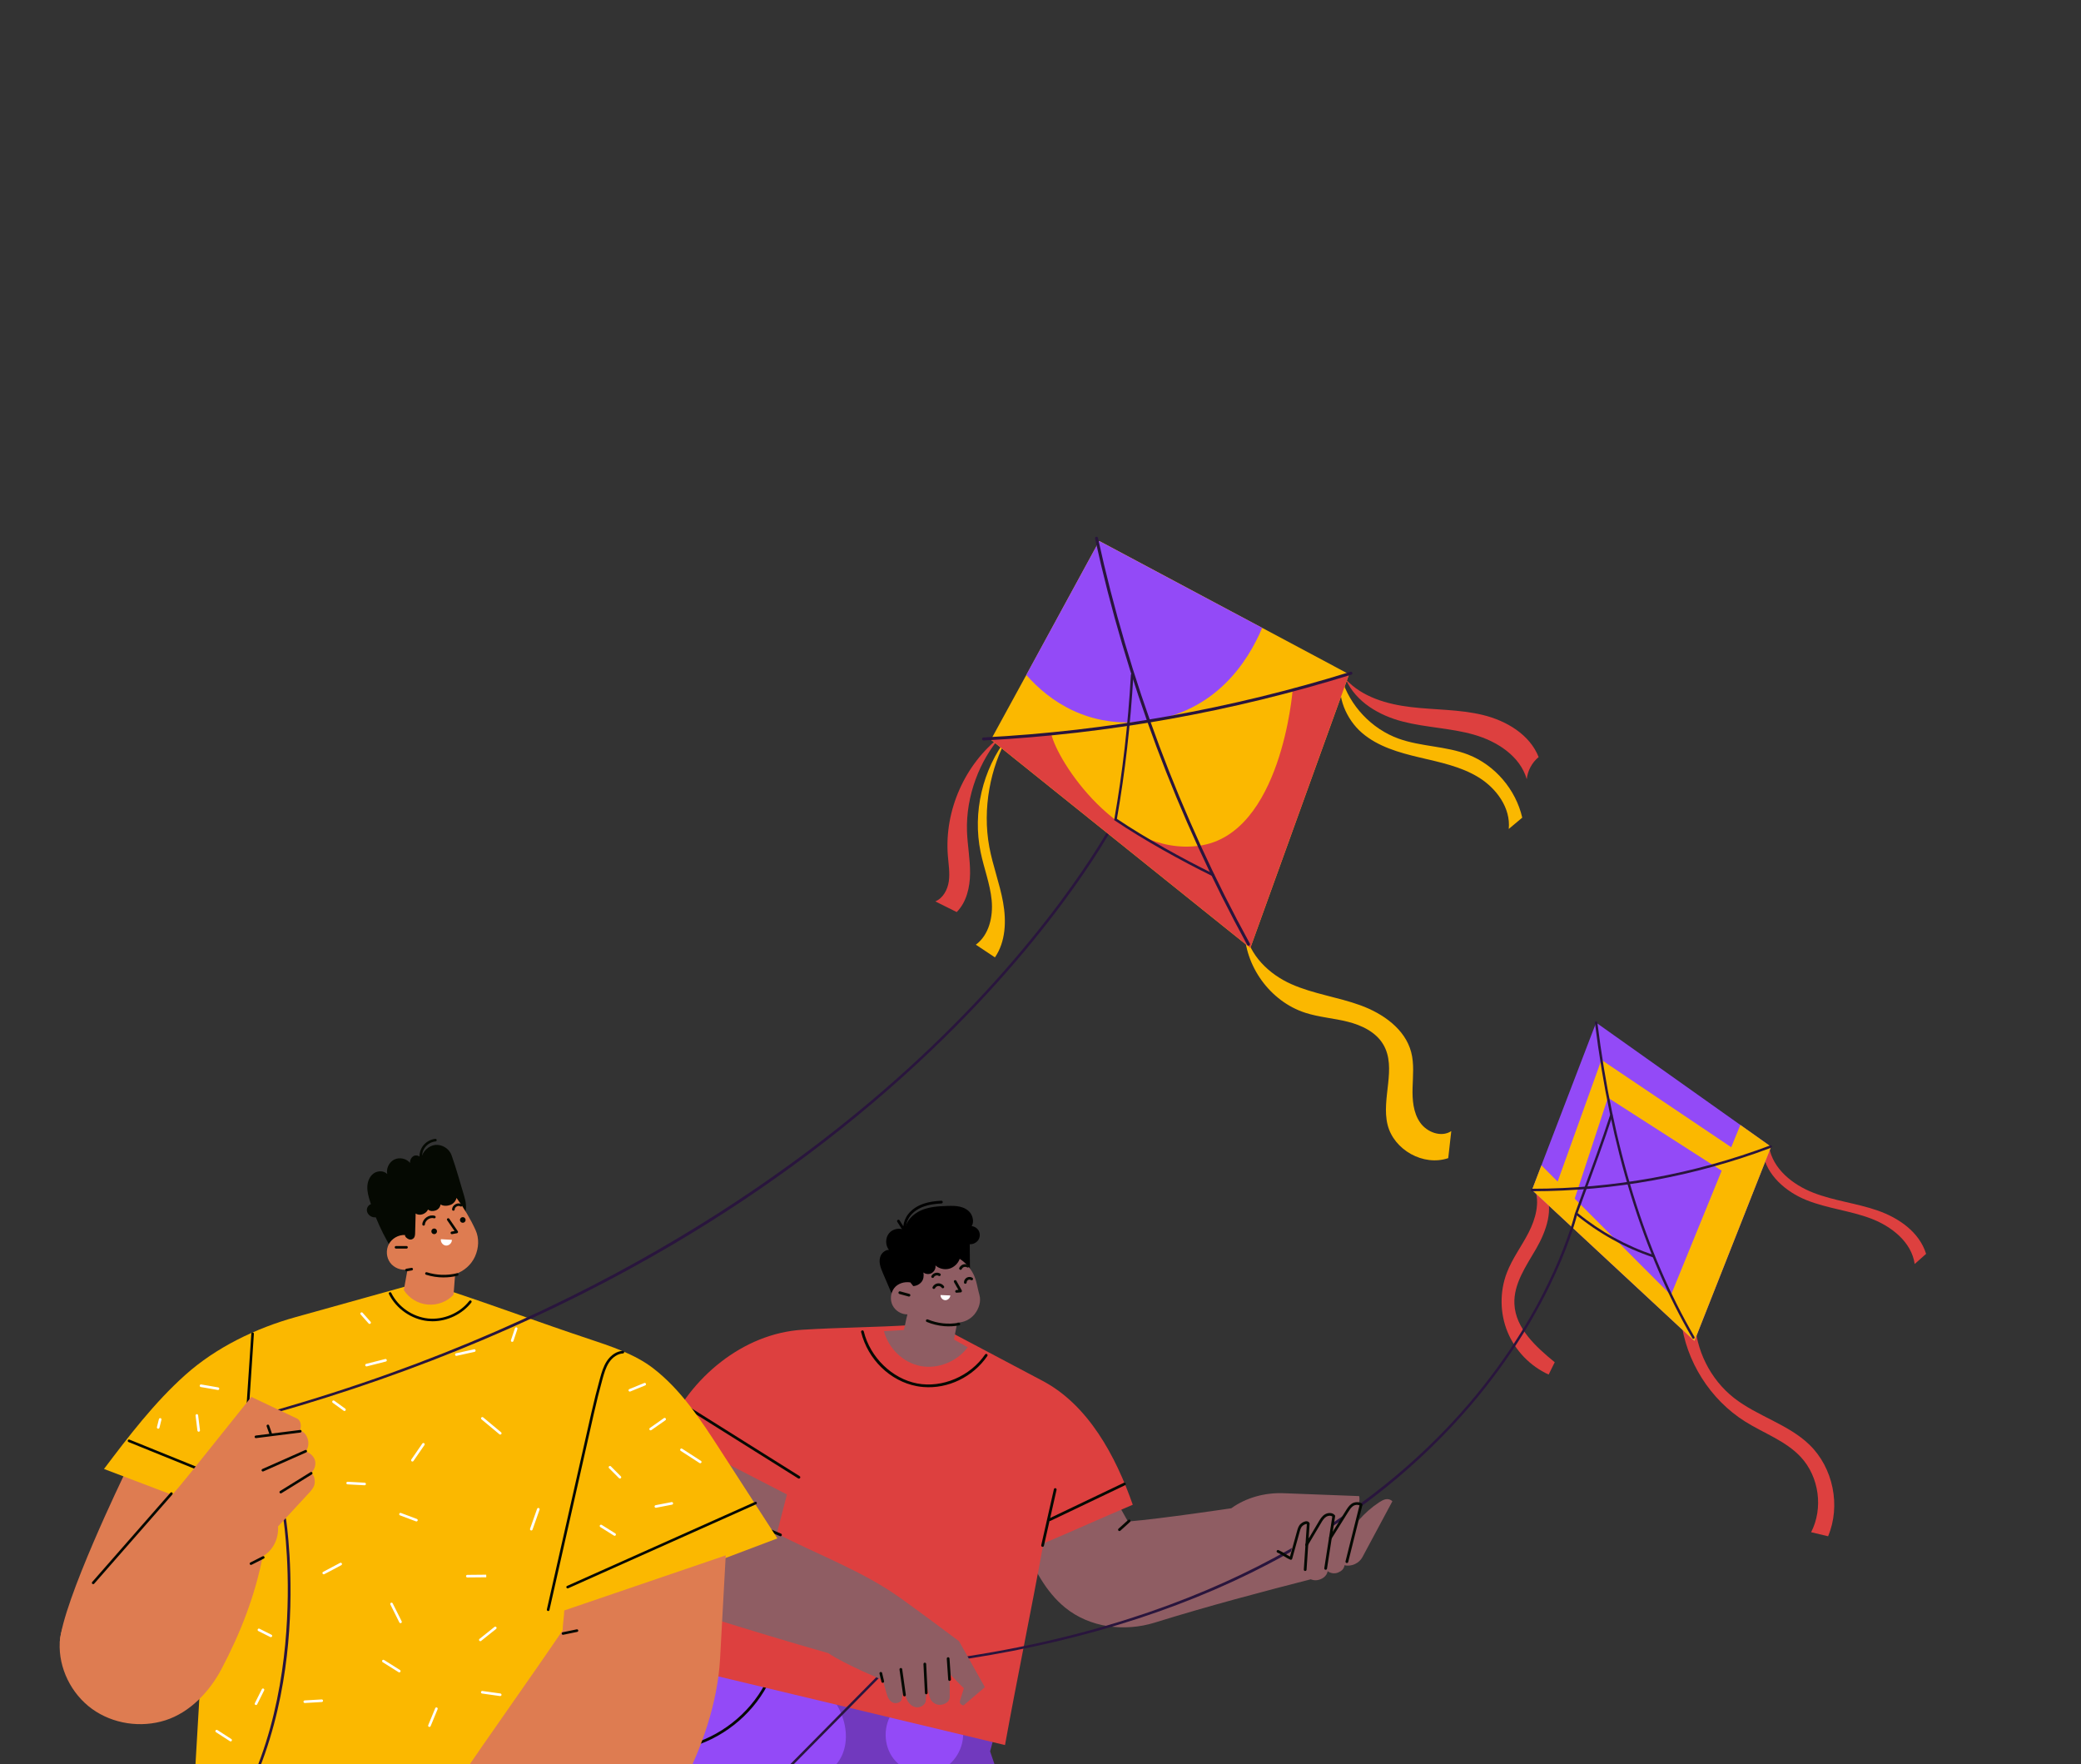 <svg width="893" height="757" viewBox="0 0 893 757" fill="none" xmlns="http://www.w3.org/2000/svg">
<rect x="0" y="0" width="893" height="757" fill="#333333" stroke="none"/>
<g clip-path="url(#clip0_941_44111)">
<g clip-path="url(#clip1_941_44111)">
<path d="M479.837 645.416C481.24 647.955 482.621 650.339 484.035 652.878C498.978 651.586 528.362 647.176 528.362 647.176C534.809 642.554 542.849 640.416 550.776 640.716C561.599 641.128 572.422 641.54 583.234 641.953C583.735 643.913 582.956 646.14 581.43 647.476C576.687 651.653 574.827 658.079 571.331 663.358C568.514 667.612 565.641 672.023 564.773 677.057C541.535 683.004 518.452 689.118 495.537 696.235C482.532 700.277 467.612 698.395 457.056 689.786C448.727 682.982 443.594 673.058 439.597 663.08L479.826 645.438L479.837 645.416Z" fill="#8F5D63"/>
<path d="M480.327 656.954C480.483 656.965 480.639 656.921 480.761 656.809L484.937 653.034C485.182 652.822 485.193 652.444 484.981 652.21C484.77 651.976 484.391 651.954 484.157 652.165L479.982 655.941C479.737 656.152 479.726 656.531 479.937 656.765C480.037 656.876 480.182 656.943 480.327 656.954Z" fill="#050902"/>
<path d="M262.132 824.211L451.689 829.011C451.466 828.365 451.255 827.73 451.032 827.073C444.284 806.982 437.058 786.968 430.132 766.899C428.351 761.776 426.603 756.631 424.877 751.486C425.489 749.158 426.113 746.853 426.736 744.525C402.028 736.607 377.61 729.601 352.913 723.376C334.43 718.72 315.779 714.499 296.75 710.646C287.352 734.791 279.079 759.382 272.109 784.329C268.401 797.538 265.072 810.824 262.132 824.2V824.211Z" fill="#7139BE"/>
<path d="M272.098 784.34C282.543 792.76 295.336 798.273 308.653 799.999C315.579 800.89 323.062 800.678 328.963 796.936C334.853 793.183 338.338 785.008 334.953 778.883C333.083 775.508 329.62 773.37 326.959 770.575C324.286 767.79 322.394 763.369 324.509 760.139C326.558 757.021 331.168 756.854 334.686 758.112C338.194 759.371 341.323 761.665 344.986 762.422C351.689 763.803 358.704 759.259 361.421 752.967C364.137 746.697 363.113 739.257 360.006 733.154C358.169 729.534 355.686 726.316 352.903 723.364C334.419 718.709 315.768 714.488 296.739 710.635C287.342 734.78 279.069 759.371 272.098 784.318V784.34Z" fill="#934AF7"/>
<path d="M383.266 734.379L413.196 742.42C414.054 749.615 409.644 757.11 402.941 759.85C396.238 762.59 387.843 760.329 383.411 754.604C378.991 748.869 378.924 740.171 383.266 734.379Z" fill="#934AF7"/>
<path d="M271.141 818.587C271.408 818.609 271.653 818.453 271.742 818.186L304.879 717.785C304.979 717.473 304.812 717.15 304.511 717.05C304.199 716.95 303.876 717.117 303.776 717.418L270.639 817.818C270.539 818.13 270.706 818.453 271.007 818.553C271.051 818.565 271.096 818.576 271.141 818.576V818.587Z" fill="#050902"/>
<path d="M294.635 750.082C294.701 750.082 294.757 750.082 294.824 750.071C309.388 746.452 322.282 736.373 329.319 723.108C329.475 722.819 329.364 722.474 329.074 722.318C328.785 722.162 328.439 722.273 328.284 722.563C321.402 735.537 308.787 745.394 294.534 748.935C294.223 749.013 294.033 749.325 294.111 749.648C294.178 749.893 294.39 750.071 294.635 750.094V750.082Z" fill="#050902"/>
<path d="M285.972 614.522C296.093 591.101 318.864 572.168 344.329 570.575C359.995 569.595 375.495 569.55 391.161 568.57C391.016 572.457 394.045 576.222 397.875 576.912C401.706 577.603 406.237 575.063 407.462 571.366C420.79 578.427 434.13 585.476 447.458 592.537C467.055 602.917 478.746 624.735 486.095 645.661C473.413 651.029 460.441 656.899 447.759 662.267C442.47 691.334 436.557 719.712 431.268 748.779L289.891 714.923C298.588 687.013 307.506 659.349 316.191 631.45C306.059 626.06 296.093 619.912 285.95 614.533L285.972 614.522Z" fill="#DD403F"/>
<path d="M396.261 595.154C406.761 596.012 417.495 590.889 423.686 581.846C423.864 581.578 423.797 581.211 423.53 581.033C423.263 580.854 422.906 580.921 422.717 581.189C416.315 590.555 404.323 595.667 393.566 593.617C382.799 591.568 373.379 582.391 370.662 571.288C370.585 570.976 370.273 570.775 369.95 570.853C369.638 570.931 369.449 571.243 369.516 571.566C372.388 583.282 381.953 592.604 393.333 594.765C394.301 594.954 395.27 595.076 396.25 595.154H396.261Z" fill="#050902"/>
<path d="M447.357 663.726C447.647 663.748 447.914 663.559 447.97 663.269L453.392 639.257C453.459 638.946 453.27 638.634 452.947 638.556C452.635 638.489 452.312 638.678 452.246 639.001L446.823 663.013C446.756 663.325 446.945 663.637 447.268 663.715C447.291 663.715 447.324 663.715 447.346 663.726H447.357Z" fill="#050902"/>
<path d="M450.453 652.644C450.553 652.644 450.653 652.644 450.754 652.588L482.766 637.297C483.055 637.163 483.178 636.807 483.044 636.517C482.911 636.228 482.554 636.105 482.265 636.239L450.253 651.53C449.963 651.664 449.841 652.02 449.974 652.31C450.063 652.51 450.253 652.622 450.453 652.644Z" fill="#050902"/>
<path d="M342.792 634.457C343.004 634.48 343.216 634.379 343.338 634.19C343.505 633.912 343.427 633.555 343.149 633.388L293.399 602.193C293.132 602.015 292.764 602.104 292.597 602.383C292.43 602.661 292.508 603.017 292.787 603.185L342.536 634.379C342.614 634.435 342.703 634.457 342.804 634.469L342.792 634.457Z" fill="#050902"/>
<path d="M759.151 492.103C760.732 501.525 769.261 508.341 778.157 511.794C787.054 515.257 796.73 516.282 805.738 519.423C814.757 522.563 823.642 528.644 826.526 538.01C824.89 539.458 823.253 540.917 821.627 542.365C820.302 532.921 811.628 526.138 802.709 522.797C793.779 519.456 784.081 518.509 775.229 514.968C766.377 511.426 757.959 504.165 756.512 494.754C757.135 493.596 758.148 492.638 759.162 492.081L759.151 492.103Z" fill="#DD403F"/>
<path d="M658.604 509.945C660.865 516.092 658.95 523.02 655.977 528.844C652.993 534.68 648.973 539.982 646.624 546.096C643.517 554.192 643.617 563.481 646.913 571.511C650.209 579.529 656.656 586.212 664.561 589.798C665.419 588.038 666.287 586.267 667.167 584.519C659.094 577.903 650.365 570.007 649.864 559.572C649.441 550.918 654.874 543.267 659.217 535.772C663.537 528.265 666.922 518.721 663.025 511.025C661.9 511.315 660.776 511.582 658.604 509.945Z" fill="#DD403F"/>
<path d="M721.371 566.444C723.442 584.085 733.875 600.568 748.929 610.001C756.968 615.035 766.344 618.276 772.791 625.225C780.629 633.689 782.478 647.187 777.189 657.445C779.605 658.024 782.044 658.603 784.471 659.193C789.994 646.107 786.664 629.802 776.476 619.924C767.324 611.059 754.107 607.695 744.086 599.832C733.908 591.847 727.584 579.162 727.317 566.232C725.769 566.31 724.221 566.399 721.36 566.455L721.371 566.444Z" fill="#DD403F"/>
<path d="M760.019 492.059L727.116 575.386L657.413 510.613L661.455 500.033L684.927 438.79L746.813 482.692L760.019 492.059Z" fill="#934AF7"/>
<path d="M760.019 492.059L727.116 575.386L657.413 510.613L661.455 500.033L717.028 555.696L746.813 482.692L760.019 492.059Z" fill="#FBB800"/>
<path d="M752.091 504.733C752.314 504.41 752.548 504.132 752.793 503.875C753.483 502.684 754.207 501.514 754.953 500.367L687.198 454.783L666.532 512.239C666.655 512.329 666.788 512.406 666.889 512.507C669.539 514.678 671.732 517.129 673.992 519.646L689.982 470.999L749.452 509.166C750.265 507.651 751.122 506.147 752.08 504.733H752.091Z" fill="#FBB800"/>
<path d="M657.402 511.137C657.402 511.137 657.402 511.137 657.413 511.137C692.576 511.125 727.105 504.844 760.03 492.471C760.297 492.371 760.442 492.07 760.342 491.791C760.241 491.524 759.93 491.379 759.662 491.48C726.849 503.808 692.454 510.056 657.413 510.079C657.123 510.079 656.889 510.312 656.889 510.602C656.889 510.892 657.123 511.125 657.402 511.125V511.137Z" fill="#29153D"/>
<path d="M726.66 574.451C726.749 574.451 726.849 574.429 726.938 574.384C727.194 574.239 727.272 573.916 727.128 573.66C706.083 537.554 692.064 492.148 685.462 438.712C685.428 438.423 685.172 438.222 684.871 438.256C684.582 438.289 684.382 438.556 684.415 438.846C691.04 492.426 705.103 537.966 726.226 574.195C726.326 574.362 726.493 574.451 726.671 574.451H726.66Z" fill="#29153D"/>
<path d="M709.601 539.592C709.824 539.592 710.036 539.458 710.113 539.235C710.203 538.957 710.058 538.667 709.779 538.567C697.832 534.569 686.809 528.488 677.01 520.503C678.012 517.774 679.003 515.068 679.994 512.395C684.359 500.556 688.245 490.088 691.953 478.683C692.042 478.405 691.897 478.115 691.619 478.015C691.34 477.926 691.051 478.082 690.962 478.349C687.265 489.731 683.379 500.189 679.014 512.016C677.99 514.801 676.954 517.618 675.908 520.469L675.785 520.815L676.075 521.049C686.04 529.234 697.275 535.449 709.468 539.536C709.523 539.558 709.568 539.558 709.624 539.558L709.601 539.592Z" fill="#29153D"/>
<path d="M299.601 798.496L378.868 718.287C379.369 718.064 384.224 716.215 415.535 711.694C467.077 703.697 512.874 688.695 551.667 667.123C582.722 649.86 609.378 628.366 630.901 603.241C667.568 560.441 676.732 521.394 676.821 521.004L675.796 520.771C675.707 521.16 666.588 559.995 630.066 602.595C596.362 641.92 531.758 692.582 415.379 710.647C381.763 715.502 378.412 717.329 378.289 717.396L378.189 717.474L298.855 797.739L299.601 798.474V798.496Z" fill="#29153D"/>
<path d="M284.758 652.333C288.288 641.352 291.817 630.37 295.347 619.4L337.692 641.251C336.167 646.876 334.886 652.388 333.361 658.024C351.098 667.19 370.038 674.039 386.295 685.621C394.913 691.758 411.537 704.22 411.537 704.22C411.537 704.22 418.931 717.373 422.627 723.944C419.643 726.461 416.47 729.234 413.486 731.751C412.985 731.829 412.05 731.128 411.938 730.638C411.838 730.136 411.983 729.624 412.139 729.145C412.629 727.564 413.118 725.971 413.608 724.39C411.515 722.485 409.622 720.224 407.529 718.309C407.529 721.594 407.529 725.002 407.54 728.288C407.54 730.159 405.38 731.417 403.509 731.529C401.639 731.64 399.768 730.415 399.122 728.655C398.565 727.118 398.265 725.481 397.764 723.933C397.608 725.86 397.452 727.786 397.296 729.713C397.151 731.451 394.991 732.809 393.254 732.598C391.517 732.386 390.092 731.061 389.279 729.513C388.466 727.965 388.177 726.205 387.898 724.49C387.576 726.06 387.253 727.631 386.93 729.201C386.674 730.437 384.747 731.061 383.545 730.704C382.331 730.348 381.44 729.279 380.95 728.121C380.449 726.962 378.835 720.904 378.835 720.904C378.835 720.904 362.645 714.199 355.43 709.343C338.394 704.499 320.79 699.142 303.42 693.74C297.418 691.869 292.296 687.96 288.265 683.127C284.235 678.293 281.752 672.09 281.852 665.797C281.93 661.198 283.355 656.732 284.758 652.344V652.333Z" fill="#8F5D63"/>
<path d="M334.875 659.182C335.12 659.204 335.365 659.071 335.465 658.826C335.588 658.525 335.454 658.18 335.153 658.057L322.927 652.867C322.627 652.734 322.282 652.878 322.159 653.179C322.037 653.48 322.17 653.825 322.471 653.948L334.697 659.138C334.752 659.16 334.819 659.182 334.875 659.182Z" fill="#050902"/>
<path d="M407.428 721.249C407.428 721.249 407.484 721.249 407.517 721.249C407.84 721.226 408.085 720.948 408.063 720.625L407.451 711.637C407.428 711.315 407.15 711.069 406.827 711.092C406.504 711.114 406.259 711.392 406.281 711.715L406.894 720.703C406.916 720.993 407.15 721.226 407.428 721.249Z" fill="#050902"/>
<path d="M397.429 726.995C397.429 726.995 397.485 726.995 397.507 726.995C397.83 726.984 398.075 726.706 398.064 726.383L397.441 713.976C397.429 713.653 397.151 713.408 396.828 713.419C396.505 713.43 396.26 713.709 396.271 714.032L396.895 726.439C396.906 726.739 397.14 726.973 397.429 726.995Z" fill="#050902"/>
<path d="M388.077 727.887C388.077 727.887 388.166 727.887 388.211 727.887C388.533 727.842 388.756 727.541 388.712 727.229L387.153 716.215C387.108 715.892 386.808 715.669 386.496 715.714C386.173 715.758 385.95 716.059 385.995 716.371L387.554 727.385C387.587 727.664 387.821 727.864 388.088 727.887H388.077Z" fill="#050902"/>
<path d="M378.757 722.062C378.813 722.062 378.879 722.062 378.935 722.051C379.247 721.973 379.447 721.661 379.369 721.349L378.545 717.863C378.467 717.551 378.156 717.351 377.844 717.429C377.532 717.507 377.332 717.819 377.41 718.131L378.234 721.628C378.289 721.884 378.512 722.051 378.757 722.073V722.062Z" fill="#050902"/>
<path d="M551.923 672.658C552.446 674.094 553.693 675.253 555.163 675.665C556.633 676.077 558.626 676.032 559.817 675.074C560.708 677.057 562.969 678.326 565.129 678.037C567.278 677.747 569.382 676.322 569.727 674.172C570.986 675.13 572.767 675.353 574.226 674.74C575.684 674.128 576.753 673.192 576.954 671.622C579.849 672.346 583.211 670.809 584.626 668.181C588.923 660.173 593.21 652.165 597.508 644.158C596.773 643.412 595.638 643.1 594.602 643.311C593.578 643.523 592.654 644.08 591.785 644.648C588.5 646.82 585.527 649.448 582.966 652.433C583.423 650.172 583.779 648.178 584.236 645.918C583.089 644.882 581.14 645.283 579.871 646.163C578.602 647.042 577.789 648.423 577.009 649.771C574.894 653.446 572.778 657.121 570.663 660.808C571.264 657.389 571.865 653.97 572.455 650.539C571.253 649.359 569.293 649.793 567.946 650.807C566.598 651.82 565.808 653.402 565.073 654.916C563.67 657.801 562.256 660.696 560.853 663.581C561.042 660.273 561.22 656.954 561.41 653.647C560.285 653.001 558.659 653.647 557.802 654.604C556.945 655.562 556.566 656.854 556.21 658.102C554.896 662.746 553.237 668.036 551.923 672.68V672.658Z" fill="#8F5D63"/>
<path d="M577.933 670.676C578.212 670.698 578.479 670.52 578.546 670.23L584.648 645.784C584.703 645.55 584.614 645.316 584.425 645.172C583.289 644.325 581.318 644.347 580.027 645.227C578.891 646.007 578.156 647.176 577.51 648.223L570.44 659.561C570.273 659.839 570.351 660.196 570.629 660.363C570.907 660.53 571.264 660.452 571.431 660.173L578.501 648.836C579.091 647.9 579.748 646.831 580.684 646.185C581.441 645.662 582.61 645.573 583.389 645.918L577.388 669.94C577.31 670.252 577.499 670.575 577.811 670.653C577.844 670.653 577.878 670.664 577.911 670.664L577.933 670.676Z" fill="#050902"/>
<path d="M568.826 673.571C569.126 673.593 569.405 673.382 569.449 673.081L572.934 650.617C572.957 650.45 572.912 650.283 572.801 650.15C571.765 648.902 569.794 649.003 568.492 649.816C567.267 650.584 566.532 651.82 565.886 652.912L560.163 662.579C559.996 662.857 560.085 663.214 560.363 663.381C560.642 663.548 560.998 663.459 561.165 663.18L566.888 653.524C567.467 652.544 568.124 651.43 569.104 650.818C569.895 650.328 571.064 650.205 571.721 650.729L568.28 672.903C568.236 673.226 568.447 673.515 568.77 673.571C568.781 673.571 568.803 673.571 568.815 673.571H568.826Z" fill="#050902"/>
<path d="M560.051 674.083C560.374 674.106 560.653 673.861 560.675 673.538L561.989 653.792C561.989 653.68 561.967 653.558 561.911 653.458C561.688 653.079 561.343 652.845 560.909 652.767C559.996 652.6 558.86 653.246 558.181 653.836C557.223 654.66 556.867 655.963 556.611 656.91L553.571 667.88C552.847 667.524 552.179 667.112 551.489 666.688C550.609 666.143 549.696 665.575 548.638 665.129C548.338 665.007 547.993 665.151 547.87 665.441C547.748 665.742 547.881 666.087 548.182 666.209C549.162 666.61 549.986 667.134 550.865 667.68C551.745 668.225 552.658 668.793 553.716 669.239C553.872 669.306 554.05 669.294 554.195 669.228C554.339 669.15 554.462 669.016 554.506 668.86L557.724 657.233C558.014 656.197 558.303 655.295 558.938 654.738C559.517 654.237 560.307 653.881 560.708 653.936C560.742 653.936 560.775 653.948 560.797 653.959L559.495 673.471C559.472 673.794 559.717 674.072 560.029 674.095L560.051 674.083Z" fill="#050902"/>
<path d="M388.288 528.945C388.377 528.945 388.466 528.945 388.544 528.911C388.811 528.811 388.956 528.533 388.9 528.254C388.466 526.06 389.145 523.577 390.704 521.605C392.096 519.857 394.156 518.476 396.672 517.618C398.688 516.928 400.937 516.549 403.999 516.382C404.322 516.36 404.567 516.093 404.556 515.77C404.534 515.447 404.255 515.202 403.943 515.213C400.781 515.38 398.421 515.781 396.305 516.505C393.577 517.44 391.328 518.944 389.802 520.87C388.555 522.441 387.809 524.323 387.642 526.172C387.564 526.06 387.497 525.949 387.42 525.838C386.952 525.125 386.495 524.401 386.028 523.644C385.861 523.365 385.504 523.287 385.226 523.454C384.948 523.621 384.87 523.989 385.037 524.256C385.504 525.025 385.972 525.748 386.44 526.472C386.907 527.185 387.364 527.909 387.832 528.666C387.932 528.833 388.099 528.923 388.277 528.945H388.288Z" fill="black"/>
<path d="M378.055 538.534C378.701 537.342 380.104 536.239 381.462 536.317C379.881 534.324 379.881 531.228 381.462 529.234C383.043 527.241 385.961 526.706 388.266 527.798C388.678 524 391.728 520.893 395.225 519.356C398.721 517.819 402.64 517.574 406.46 517.451C408.297 517.396 410.145 517.362 411.938 517.774C413.719 518.186 415.456 519.111 416.503 520.614C417.55 522.118 417.984 524.612 416.948 526.116C418.285 526.227 419.532 527.096 420.1 528.321C420.667 529.535 420.523 531.05 419.754 532.152C418.975 533.244 417.472 533.99 416.136 533.856C416.169 538.077 416.202 542.309 416.236 546.53L384.057 558.38C382.342 554.371 380.616 550.361 378.901 546.341C378.367 545.093 377.821 543.824 377.587 542.487C377.342 541.151 377.42 539.714 378.077 538.511L378.055 538.534Z" fill="black"/>
<path d="M379.314 571.177C382.119 570.999 385.014 570.876 387.832 570.698C388.466 568.493 388.767 566.187 389.402 563.982C386.796 564.027 384.235 562.479 383.055 560.162C381.863 557.846 382.119 554.861 383.667 552.778C385.215 550.685 388.143 549.816 390.704 550.284C390.983 550.796 391.584 551.331 391.873 551.843C393.265 551.776 394.613 551.097 395.481 550.005C396.35 548.925 396.494 547.366 396.26 545.996C397.263 546.798 398.766 546.898 399.857 546.23C400.948 545.562 401.661 544.214 401.405 542.967C402.975 544.37 405.257 544.927 407.295 544.392C409.333 543.858 411.159 542.142 411.827 540.149C414.243 541.708 416.247 543.902 417.583 546.453C419.098 549.337 419.398 552.578 420.3 555.707C421.091 558.458 420.033 561.61 418.24 563.86C416.459 566.098 413.642 567.479 410.78 567.524C410.246 570.007 409.9 572.257 409.366 574.752C411.203 575.832 413.43 577.024 415.267 578.104C410.724 584.229 402.507 587.571 395.013 586.134C387.52 584.708 381.295 578.583 379.325 571.21L379.314 571.177Z" fill="#8F5D63"/>
<path d="M407.796 555.863C407.751 556.966 406.705 557.935 405.602 557.89C404.5 557.846 403.542 556.788 403.598 555.685L407.796 555.863Z" fill="white"/>
<path d="M405.179 569.039C407.328 569.217 409.488 569.105 411.582 568.716C411.905 568.66 412.105 568.348 412.049 568.036C411.994 567.724 411.682 567.513 411.37 567.568C406.972 568.393 402.273 567.88 398.142 566.143C397.853 566.02 397.496 566.154 397.374 566.455C397.251 566.755 397.385 567.101 397.686 567.223C400.057 568.214 402.596 568.827 405.179 569.039Z" fill="#050902"/>
<path d="M390.025 556.331C390.304 556.353 390.56 556.175 390.638 555.908C390.727 555.596 390.537 555.273 390.226 555.184L386.284 554.104C385.983 554.015 385.649 554.204 385.56 554.516C385.471 554.828 385.66 555.15 385.972 555.24L389.914 556.32C389.914 556.32 389.981 556.331 390.025 556.342V556.331Z" fill="#050902"/>
<path d="M410.424 554.683C410.424 554.683 410.49 554.683 410.524 554.683L412.25 554.549C412.45 554.538 412.628 554.415 412.717 554.237C412.806 554.059 412.806 553.847 412.717 553.68L410.401 549.571C410.245 549.292 409.878 549.192 409.611 549.348C409.332 549.504 409.232 549.86 409.388 550.139L411.259 553.458L410.446 553.524C410.123 553.547 409.878 553.836 409.911 554.159C409.934 554.449 410.168 554.671 410.446 554.694L410.424 554.683Z" fill="#050902"/>
<path d="M400.681 553.068C400.915 553.09 401.149 552.968 401.26 552.745C401.505 552.233 402.051 551.854 402.618 551.821C403.186 551.776 403.788 552.066 404.099 552.533C404.277 552.801 404.645 552.868 404.912 552.689C405.179 552.511 405.246 552.144 405.068 551.876C404.511 551.063 403.52 550.584 402.529 550.651C401.538 550.729 400.625 551.353 400.202 552.233C400.057 552.522 400.18 552.879 400.469 553.012C400.536 553.046 400.603 553.057 400.681 553.068Z" fill="#050902"/>
<path d="M414.187 550.84C414.187 550.84 414.221 550.84 414.232 550.84C414.555 550.84 414.822 550.584 414.822 550.261C414.822 549.838 415.078 549.426 415.446 549.225C415.813 549.025 416.303 549.036 416.659 549.259C416.938 549.426 417.294 549.348 417.461 549.081C417.628 548.802 417.55 548.446 417.283 548.279C416.57 547.822 415.624 547.8 414.889 548.201C414.143 548.602 413.664 549.415 413.653 550.261C413.653 550.573 413.887 550.829 414.187 550.851V550.84Z" fill="#050902"/>
<path d="M412.138 544.871C412.372 544.893 412.606 544.76 412.717 544.537C412.907 544.125 413.274 543.802 413.697 543.668C414.131 543.534 414.61 543.59 415 543.813C415.278 543.98 415.635 543.88 415.802 543.601C415.969 543.323 415.868 542.966 415.59 542.799C414.922 542.41 414.076 542.309 413.341 542.543C412.606 542.777 411.971 543.334 411.648 544.036C411.515 544.325 411.648 544.67 411.938 544.815C412.005 544.849 412.071 544.86 412.138 544.871Z" fill="#050902"/>
<path d="M400.179 548.346C400.413 548.368 400.647 548.246 400.747 548.023C400.903 547.689 401.237 547.433 401.649 547.321C402.061 547.199 402.473 547.254 402.785 547.455C403.052 547.622 403.42 547.544 403.598 547.277C403.776 547.009 403.687 546.642 403.42 546.464C402.829 546.085 402.061 545.996 401.337 546.196C400.603 546.408 400.012 546.887 399.701 547.522C399.556 547.811 399.678 548.157 399.968 548.301C400.035 548.335 400.101 548.357 400.179 548.357V548.346Z" fill="#050902"/>
<path d="M25.654 704.665C26.801 687.369 53.491 632.363 53.491 632.363L83.555 645.171L25.654 704.654V704.665Z" fill="#DE7C51"/>
<path d="M309.11 622.229C300.848 609.443 292.352 596.402 280.293 587.102C272.343 580.977 261.843 577.558 252.312 574.384C232.604 567.835 212.873 560.507 193.154 553.958C190.426 556.163 186.807 557.233 183.322 556.887C179.837 556.542 176.218 554.727 173.98 552.021C158.28 556.397 142.569 560.774 126.869 565.151C109.733 569.929 92.73 578.126 79.469 589.998C66.218 601.859 55.351 616.114 44.628 630.314C59.772 636.016 75.026 641.908 90.169 647.61C87.931 684.34 86.083 721.003 83.845 757.734L282.643 763.603C286.161 734.201 289.925 704.676 293.444 675.275C306.683 670.285 320.345 665.095 333.584 660.106C325.422 647.476 317.261 634.847 309.099 622.218L309.11 622.229Z" fill="#FBB800"/>
<path d="M185.593 566.944C184.925 566.944 184.246 566.911 183.578 566.844C176.563 566.12 170.016 561.576 166.898 555.25C166.764 554.972 166.876 554.638 167.154 554.504C167.432 554.37 167.767 554.482 167.9 554.76C170.851 560.752 177.053 565.051 183.7 565.741C190.337 566.421 197.285 563.469 201.393 558.202C201.583 557.957 201.928 557.912 202.173 558.101C202.418 558.291 202.462 558.636 202.273 558.881C198.342 563.904 191.973 566.944 185.593 566.944Z" fill="#050902"/>
<path d="M243.583 681.567C243.371 681.567 243.171 681.445 243.07 681.233C242.948 680.955 243.07 680.62 243.349 680.498L324.008 644.436C324.298 644.314 324.621 644.436 324.743 644.715C324.866 644.993 324.743 645.327 324.465 645.45L243.805 681.511C243.727 681.545 243.649 681.556 243.583 681.556V681.567Z" fill="#050902"/>
<path d="M84.523 630.615C84.457 630.615 84.379 630.604 84.312 630.57L55.15 618.754C54.861 618.643 54.727 618.309 54.838 618.03C54.95 617.741 55.273 617.607 55.562 617.718L84.724 629.535C85.013 629.646 85.147 629.98 85.036 630.259C84.947 630.47 84.735 630.604 84.523 630.604V630.615Z" fill="#050902"/>
<path d="M235.22 691.256C235.22 691.256 235.142 691.256 235.098 691.245C234.797 691.178 234.608 690.878 234.675 690.577L253.737 606.314C254.895 601.224 256.176 596.112 257.445 591.535C258.158 588.973 258.893 586.334 260.407 584.029C262.133 581.411 264.683 579.763 267.255 579.629C267.555 579.596 267.823 579.852 267.845 580.153C267.867 580.465 267.622 580.721 267.321 580.743C265.106 580.866 262.868 582.325 261.342 584.641C259.928 586.802 259.215 589.352 258.525 591.836C257.256 596.391 255.986 601.492 254.84 606.57L235.777 690.844C235.721 691.1 235.487 691.279 235.231 691.279L235.22 691.256Z" fill="#050902"/>
<path d="M105.724 613.041C105.724 613.041 105.702 613.041 105.691 613.041C105.379 613.018 105.156 612.751 105.167 612.45L107.84 572.246C107.862 571.934 108.129 571.711 108.43 571.722C108.742 571.744 108.964 572.012 108.953 572.312L106.281 612.517C106.259 612.807 106.014 613.041 105.724 613.041Z" fill="#050902"/>
<path d="M117.282 606.492C179.235 588.907 236.812 564.572 288.421 534.179C329.709 509.856 367.288 481.623 400.113 450.25C456.02 396.826 479.036 352.222 479.27 351.776L478.279 351.275C478.056 351.72 455.096 396.191 399.312 449.493C347.825 498.685 257.055 565.675 116.981 605.434L117.282 606.503V606.492Z" fill="#29153D"/>
<path d="M85.08 800.701C84.946 800.701 84.801 800.656 84.701 800.556C84.478 800.344 84.467 799.988 84.679 799.765C135.776 745.193 121.791 652.889 121.646 651.965C121.601 651.664 121.802 651.374 122.102 651.33C122.414 651.285 122.693 651.486 122.737 651.798C122.771 652.032 126.412 675.431 123.639 705.289C121.078 732.876 112.393 771.789 85.481 800.522C85.369 800.645 85.224 800.701 85.08 800.701Z" fill="#29153D"/>
<path d="M534.041 398.629C533.996 414.455 545.064 429.713 560.129 434.569C566.031 436.484 572.311 436.885 578.335 438.411C584.358 439.915 590.438 442.844 593.589 448.178C599.524 458.224 592.631 471.288 595.437 482.614C598.121 493.439 610.87 500.556 621.47 496.936C621.893 493.072 622.35 489.207 622.773 485.343C618.486 488.172 612.295 485.855 609.378 481.623C606.45 477.413 606.026 471.967 606.16 466.811C606.305 461.665 606.873 456.442 605.57 451.475C602.964 441.507 593.411 434.858 583.735 431.339C574.059 427.82 563.626 426.483 554.206 422.307C544.775 418.142 535.989 410.045 534.052 398.629H534.041Z" fill="#FBB800"/>
<path d="M577.521 291.491C584.536 299.12 595.237 302.193 605.525 303.407C615.814 304.632 626.325 304.343 636.39 306.804C646.456 309.266 656.466 315.202 660.263 324.846C657.413 327.185 655.542 330.682 655.164 334.346C652.302 324.401 642.392 318.053 632.449 315.224C622.506 312.395 611.972 312.195 601.951 309.611C591.93 307.027 581.819 301.269 577.533 291.491H577.521Z" fill="#DD403F"/>
<path d="M575.651 290.957C579.192 302.818 588.578 312.763 600.192 316.95C609.79 320.403 620.49 320.102 629.999 323.789C641.512 328.266 650.476 338.801 653.226 350.841C651.289 352.467 649.362 354.07 647.436 355.696C648.327 346.731 642.192 338.289 634.52 333.567C626.859 328.845 617.807 327.063 609.044 324.98C600.281 322.909 591.273 320.347 584.458 314.467C577.611 308.609 573.558 298.563 575.651 290.957Z" fill="#FBB800"/>
<path d="M429.442 315.959C414.009 327.853 405.18 347.833 406.75 367.234C407.039 370.854 407.663 374.518 407.162 378.115C406.649 381.712 404.723 385.376 401.372 386.78C404.422 388.305 407.496 389.831 410.546 391.357C414.778 387.069 416.225 380.721 416.281 374.696C416.325 368.671 415.167 362.701 414.956 356.676C414.444 341.485 420.467 326.172 429.453 315.959H429.442Z" fill="#DD403F"/>
<path d="M432.248 316.527C421.592 330.214 417.305 348.646 420.801 365.63C422.226 372.546 424.865 379.24 425.545 386.278C426.213 393.317 424.431 401.169 418.752 405.356C421.48 407.172 424.22 408.976 426.948 410.802C431.568 404.075 431.891 395.221 430.444 387.169C428.996 379.117 426.012 371.422 424.531 363.392C421.458 346.853 425.099 329.201 432.259 316.527H432.248Z" fill="#FBB800"/>
<path d="M578.925 289.308L578.758 289.754L536.546 406.771L425.233 317.396L425.433 317.017L440.421 289.598L471.72 232.119L541.624 269.395L578.925 289.308Z" fill="#FBB800"/>
<path d="M541.624 269.395C535.422 284.118 521.57 305.379 492.653 309.366C467.155 312.885 450.23 300.757 440.398 289.597L471.698 232.141L541.624 269.406V269.395Z" fill="#934AF7"/>
<path d="M578.758 289.753L536.546 406.76L425.233 317.385L425.411 316.995C436 316.65 451.132 314.856 451.132 314.856C453.448 326.25 480.105 367.613 514.555 362.902C549.919 358.057 554.696 296.113 554.696 296.113C565.251 294.075 578.424 289.586 578.424 289.586L578.747 289.753H578.758Z" fill="#DD403F"/>
<path d="M422.037 317.719C421.703 317.719 421.414 317.452 421.403 317.106C421.38 316.75 421.659 316.449 422.004 316.438C475.383 313.654 528.384 304.176 579.526 288.261C579.871 288.161 580.227 288.35 580.328 288.684C580.428 289.019 580.239 289.386 579.905 289.486C528.663 305.435 475.562 314.935 422.071 317.73C422.06 317.73 422.048 317.73 422.037 317.73V317.719Z" fill="#29153D"/>
<path d="M535.756 405.78C535.533 405.78 535.31 405.657 535.199 405.446C505.202 350.64 483.233 291.97 469.905 231.072C469.827 230.727 470.05 230.382 470.395 230.315C470.74 230.237 471.085 230.46 471.152 230.805C484.458 291.591 506.382 350.139 536.323 404.844C536.49 405.156 536.379 405.546 536.067 405.713C535.967 405.769 535.867 405.791 535.756 405.791V405.78Z" fill="#29153D"/>
<path d="M520.412 375.943C520.334 375.943 520.256 375.921 520.189 375.888C507.128 369.484 490.504 360.273 478.412 352.088L478.111 351.887L478.178 351.52C481.696 331.562 484.09 310.725 485.293 289.586C485.304 289.274 485.56 289.052 485.861 289.063C486.15 289.085 486.384 289.341 486.362 289.653C485.159 310.702 482.788 331.462 479.291 351.353C491.25 359.427 507.729 368.559 520.634 374.885C520.901 375.019 521.013 375.342 520.89 375.62C520.801 375.821 520.612 375.943 520.412 375.943Z" fill="#29153D"/>
<path d="M43.002 676.589C55.963 661.654 69.892 646.808 82.252 631.372C90.781 620.714 99.321 610.045 107.85 599.387C114.142 602.36 121.145 605.713 127.425 608.675C129.173 609.499 129.418 611.972 128.717 613.787C130.498 614.366 131.445 615.625 132.035 617.407C132.625 619.188 132.313 621.238 131.233 622.775C133.059 623.409 134.897 625.047 135.242 626.951C135.587 628.855 134.83 630.927 133.327 632.152C134.852 632.497 135.309 635.348 134.963 636.874C134.618 638.4 133.516 639.625 132.447 640.772C128.071 645.505 123.695 650.239 119.319 654.972C119.631 660.14 117.237 665.263 112.727 667.791C109.443 684.764 103.107 700.901 95.034 716.181C89.879 725.926 81.461 734.803 70.961 738.155C60.461 741.507 48.391 739.725 39.461 733.243C30.543 726.773 25.075 715.691 25.632 704.688C26.189 693.673 35.754 684.942 42.98 676.611L43.002 676.589Z" fill="#DE7C51"/>
<path d="M39.985 679.73C39.851 679.73 39.729 679.685 39.617 679.596C39.383 679.396 39.361 679.039 39.562 678.817L73.133 640.516C73.333 640.282 73.689 640.26 73.923 640.461C74.157 640.661 74.179 641.017 73.979 641.251L40.408 679.552C40.297 679.674 40.141 679.741 39.985 679.741V679.73Z" fill="#050902"/>
<path d="M109.821 617.084C109.543 617.084 109.309 616.883 109.265 616.594C109.231 616.293 109.443 616.015 109.743 615.97L128.784 613.576C129.095 613.531 129.363 613.754 129.407 614.054C129.441 614.355 129.229 614.634 128.928 614.678L109.888 617.073C109.888 617.073 109.844 617.073 109.821 617.073V617.084Z" fill="#050902"/>
<path d="M112.806 631.406C112.594 631.406 112.382 631.284 112.293 631.072C112.171 630.794 112.293 630.46 112.572 630.337L130.966 622.185C131.245 622.062 131.579 622.185 131.701 622.463C131.824 622.741 131.701 623.076 131.423 623.198L113.028 631.35C112.95 631.384 112.883 631.395 112.806 631.395V631.406Z" fill="#050902"/>
<path d="M120.489 640.806C120.299 640.806 120.121 640.717 120.01 640.539C119.843 640.282 119.932 639.937 120.188 639.77L133.26 631.673C133.527 631.506 133.861 631.596 134.028 631.852C134.184 632.108 134.106 632.453 133.85 632.62L120.778 640.717C120.689 640.772 120.589 640.806 120.489 640.806Z" fill="#050902"/>
<path d="M107.695 671.488C107.494 671.488 107.294 671.377 107.194 671.188C107.06 670.909 107.16 670.575 107.439 670.442L112.728 667.769C113.006 667.635 113.34 667.735 113.474 668.014C113.607 668.292 113.507 668.626 113.229 668.76L107.94 671.433C107.862 671.477 107.773 671.488 107.684 671.488H107.695Z" fill="#050902"/>
<path d="M116.235 616.026C116.001 616.026 115.789 615.881 115.711 615.658L114.431 612.016C114.331 611.727 114.476 611.404 114.776 611.304C115.066 611.203 115.389 611.348 115.489 611.649L116.769 615.291C116.869 615.58 116.725 615.903 116.424 616.003C116.357 616.026 116.302 616.037 116.235 616.037V616.026Z" fill="#050902"/>
<path d="M199.344 513.754C197.54 507.807 195.87 501.537 193.776 495.69C192.785 492.905 189.779 491.001 186.839 491.268C183.9 491.547 181.216 494.175 180.76 497.093C180.225 496.046 178.856 495.511 177.754 495.912C176.651 496.313 175.749 497.884 176.005 499.031C174.424 497.104 171.485 496.447 169.236 497.527C166.986 498.608 165.661 501.336 166.173 503.775C164.693 502.216 162.009 502.272 160.283 503.541C158.557 504.822 157.711 507.027 157.633 509.177C157.555 511.326 158.134 513.431 158.78 515.48C158.914 515.881 159.047 516.293 159.181 516.694C158.134 517.028 157.388 518.142 157.433 519.267C157.477 520.481 158.335 521.583 159.459 522.062C160.027 522.307 160.662 522.396 161.274 522.352C163.167 527.018 165.439 531.529 168.066 535.828C173.534 535.46 179.234 535.248 184.69 534.881L198.82 522.018C200.39 519.59 200.168 516.527 199.321 513.754H199.344Z" fill="#050902"/>
<path d="M180.638 497.884C180.371 497.884 180.137 497.683 180.092 497.416C179.769 495.4 180.326 493.228 181.562 491.602C182.809 489.976 184.758 488.885 186.784 488.662C187.096 488.629 187.363 488.851 187.397 489.152C187.43 489.453 187.207 489.731 186.907 489.765C185.17 489.954 183.5 490.889 182.442 492.27C181.384 493.651 180.916 495.511 181.183 497.238C181.228 497.538 181.028 497.828 180.716 497.872C180.682 497.872 180.66 497.872 180.627 497.872L180.638 497.884Z" fill="#050902"/>
<path d="M194.601 555.552C194.924 552.645 195.024 549.56 195.347 546.664C199.077 545.506 202.261 542.677 203.853 539.113C205.446 535.549 205.702 531.373 204.076 527.809C201.838 522.92 199.099 518.343 195.903 514.01C195.592 515.347 194.589 516.505 193.309 516.995C192.028 517.485 190.18 517.596 189.067 516.795C188.922 517.953 188.076 518.989 186.973 519.378C185.871 519.757 184.524 519.79 183.689 518.977C182.82 520.904 180.07 521.929 178.366 520.681C178.288 523.454 178.21 526.228 178.144 529.001C178.121 529.736 178.088 530.527 177.654 531.128C177.186 531.774 176.273 532.052 175.516 531.785C174.77 531.518 173.723 530.727 173.779 529.925C170.973 529.792 168.167 531.395 166.853 533.868C165.539 536.34 165.773 539.57 167.443 541.82C169.113 544.069 172.131 545.239 174.881 544.704C174.402 547.6 173.768 550.662 173.289 553.558C175.527 557.066 179.346 559.383 183.488 559.761C187.63 560.14 191.772 558.603 194.612 555.563L194.601 555.552Z" fill="#DE7C51"/>
<path d="M189.189 531.718C188.989 533.021 190.08 534.38 191.405 534.458C192.719 534.536 193.966 533.322 193.921 531.997L189.189 531.718Z" fill="white"/>
<path d="M199.801 523.465C199.801 522.797 199.255 522.251 198.587 522.251C197.919 522.251 197.373 522.797 197.373 523.465C197.373 524.134 197.919 524.679 198.587 524.679C199.255 524.679 199.801 524.134 199.801 523.465Z" fill="#050902"/>
<path d="M187.53 528.343C187.53 527.675 186.984 527.129 186.316 527.129C185.648 527.129 185.102 527.675 185.102 528.343C185.102 529.012 185.648 529.557 186.316 529.557C186.984 529.557 187.53 529.012 187.53 528.343Z" fill="#050902"/>
<path d="M174.436 535.761H169.937C169.626 535.761 169.381 535.516 169.381 535.204C169.381 534.892 169.626 534.647 169.937 534.647H174.436C174.748 534.647 174.993 534.892 174.993 535.204C174.993 535.516 174.748 535.761 174.436 535.761Z" fill="#050902"/>
<path d="M193.91 529.557C193.665 529.557 193.431 529.39 193.376 529.134C193.298 528.833 193.487 528.533 193.777 528.455C194.077 528.377 194.467 528.321 194.857 528.254C194.923 528.254 194.99 528.232 195.057 528.221L191.884 523.588C191.706 523.332 191.772 522.986 192.028 522.819C192.285 522.641 192.63 522.708 192.808 522.964L196.46 528.299C196.56 528.444 196.582 528.644 196.527 528.811C196.46 528.978 196.315 529.112 196.137 529.156C195.836 529.234 195.436 529.301 195.046 529.357C194.69 529.412 194.322 529.468 194.055 529.546C194.01 529.546 193.966 529.557 193.921 529.557H193.91Z" fill="#050902"/>
<path d="M181.774 525.905C181.774 525.905 181.74 525.905 181.729 525.905C181.417 525.882 181.195 525.615 181.217 525.303C181.306 524.123 181.985 523.02 183.065 522.285C184.146 521.55 185.426 521.327 186.562 521.684C186.851 521.773 187.018 522.085 186.929 522.374C186.84 522.664 186.528 522.842 186.239 522.742C185.437 522.497 184.491 522.664 183.7 523.209C182.91 523.744 182.397 524.568 182.331 525.403C182.308 525.693 182.063 525.916 181.774 525.916V525.905Z" fill="#050902"/>
<path d="M194.545 519.501H194.534C194.222 519.501 193.989 519.233 193.989 518.933C194.011 518.042 194.568 517.195 195.447 516.716C196.327 516.237 197.34 516.226 198.097 516.694C198.364 516.85 198.442 517.195 198.287 517.463C198.131 517.719 197.785 517.808 197.518 517.641C197.095 517.385 196.505 517.407 195.982 517.685C195.458 517.975 195.124 518.454 195.113 518.955C195.113 519.256 194.857 519.501 194.556 519.501H194.545Z" fill="#050902"/>
<path d="M174.447 545.506C174.18 545.506 173.946 545.316 173.901 545.038C173.846 544.737 174.057 544.448 174.358 544.392L176.563 544.013C176.863 543.958 177.153 544.169 177.208 544.47C177.264 544.771 177.052 545.06 176.752 545.116L174.547 545.495C174.547 545.495 174.48 545.495 174.447 545.495V545.506Z" fill="#050902"/>
<path d="M190.381 548.134C187.831 548.134 185.281 547.744 182.832 546.976C182.542 546.887 182.375 546.575 182.464 546.274C182.553 545.985 182.865 545.818 183.166 545.907C187.352 547.221 191.817 547.366 196.071 546.33C196.371 546.252 196.672 546.441 196.739 546.742C196.817 547.043 196.627 547.343 196.327 547.41C194.367 547.889 192.363 548.123 190.37 548.123L190.381 548.134Z" fill="#050902"/>
<path d="M242.124 691.023C242.057 693.874 241.5 696.725 241.433 699.576C226.413 721.661 210.78 743.423 195.759 765.508L292.363 766.889C301.215 749.983 307.896 730.849 308.998 711.794C309.856 696.959 310.568 682.225 311.426 667.39C288.332 675.264 265.228 683.138 242.135 691.023H242.124Z" fill="#DE7C51"/>
<path d="M241.589 701.469C241.333 701.469 241.099 701.291 241.043 701.024C240.976 700.723 241.177 700.422 241.477 700.367L247.479 699.131C247.791 699.064 248.069 699.264 248.136 699.565C248.203 699.866 248.002 700.155 247.702 700.222L241.7 701.458C241.7 701.458 241.622 701.458 241.589 701.458V701.469Z" fill="#050902"/>
<path d="M157.277 586.312C157.032 586.312 156.798 586.145 156.743 585.889C156.665 585.588 156.843 585.287 157.144 585.209L165.294 583.138C165.584 583.06 165.895 583.238 165.973 583.539C166.051 583.84 165.873 584.14 165.573 584.218L157.422 586.29C157.422 586.29 157.333 586.312 157.288 586.312H157.277Z" fill="white"/>
<path d="M158.602 568.081C158.446 568.081 158.301 568.014 158.19 567.891L154.772 564.038C154.571 563.804 154.594 563.459 154.816 563.247C155.05 563.047 155.395 563.058 155.607 563.292L159.025 567.145C159.226 567.379 159.203 567.724 158.981 567.936C158.869 568.025 158.747 568.081 158.613 568.081H158.602Z" fill="white"/>
<path d="M195.836 581.779C195.58 581.779 195.346 581.601 195.291 581.345C195.224 581.044 195.413 580.744 195.714 580.677L203.419 578.962C203.72 578.895 204.02 579.084 204.087 579.385C204.154 579.686 203.965 579.986 203.664 580.053L195.959 581.768C195.959 581.768 195.881 581.779 195.836 581.779Z" fill="white"/>
<path d="M214.676 615.569C214.554 615.569 214.42 615.525 214.32 615.436L206.615 609.021C206.381 608.82 206.348 608.475 206.548 608.241C206.748 608.007 207.094 607.974 207.327 608.163L215.033 614.578C215.266 614.778 215.3 615.124 215.099 615.358C214.988 615.491 214.832 615.558 214.676 615.558V615.569Z" fill="white"/>
<path d="M176.964 627.129C176.852 627.129 176.741 627.096 176.652 627.029C176.396 626.851 176.34 626.506 176.507 626.249L181.228 619.411C181.406 619.155 181.752 619.088 182.008 619.267C182.264 619.445 182.319 619.79 182.152 620.046L177.431 626.884C177.32 627.04 177.153 627.129 176.975 627.129H176.964Z" fill="white"/>
<path d="M156.464 637.309C156.464 637.309 156.442 637.309 156.431 637.309L149.149 636.919C148.837 636.908 148.603 636.641 148.625 636.329C148.648 636.017 148.904 635.761 149.216 635.805L156.498 636.195C156.809 636.206 157.043 636.474 157.021 636.785C157.01 637.086 156.754 637.309 156.464 637.309Z" fill="white"/>
<path d="M147.813 605.446C147.701 605.446 147.59 605.412 147.49 605.334L142.78 601.915C142.535 601.737 142.479 601.392 142.657 601.136C142.835 600.891 143.181 600.835 143.437 601.013L148.147 604.432C148.392 604.61 148.447 604.956 148.269 605.212C148.158 605.357 147.991 605.446 147.813 605.446Z" fill="white"/>
<path d="M93.543 596.413C93.543 596.413 93.476 596.413 93.442 596.413L86.16 595.155C85.859 595.099 85.659 594.809 85.704 594.509C85.759 594.208 86.038 594.008 86.349 594.052L93.632 595.311C93.932 595.366 94.133 595.656 94.088 595.957C94.043 596.224 93.81 596.424 93.543 596.424V596.413Z" fill="white"/>
<path d="M85.269 614.333C84.991 614.333 84.757 614.121 84.713 613.843L83.922 607.417C83.889 607.116 84.1 606.838 84.401 606.793C84.713 606.749 84.98 606.971 85.024 607.283L85.815 613.709C85.848 614.01 85.637 614.289 85.325 614.333C85.303 614.333 85.28 614.333 85.258 614.333H85.269Z" fill="white"/>
<path d="M67.877 613.03C67.877 613.03 67.788 613.03 67.743 613.019C67.443 612.941 67.265 612.64 67.343 612.339L68.2 608.909C68.278 608.608 68.579 608.43 68.879 608.508C69.18 608.586 69.358 608.887 69.28 609.187L68.423 612.618C68.356 612.874 68.133 613.041 67.888 613.041L67.877 613.03Z" fill="white"/>
<path d="M178.711 652.834C178.645 652.834 178.578 652.834 178.511 652.8L171.663 650.228C171.374 650.116 171.229 649.804 171.34 649.515C171.452 649.225 171.775 649.08 172.053 649.192L178.901 651.765C179.19 651.876 179.335 652.188 179.224 652.477C179.135 652.7 178.923 652.834 178.7 652.834H178.711Z" fill="white"/>
<path d="M227.993 656.71C227.926 656.71 227.871 656.71 227.804 656.676C227.514 656.576 227.359 656.253 227.459 655.964L230.476 647.41C230.576 647.121 230.899 646.965 231.189 647.076C231.478 647.176 231.634 647.499 231.534 647.789L228.517 656.342C228.439 656.576 228.216 656.71 227.993 656.71Z" fill="white"/>
<path d="M200.535 676.867C200.235 676.867 199.979 676.622 199.979 676.311C199.979 675.999 200.224 675.754 200.535 675.754L208.63 675.676L208.675 676.233L208.641 676.789L200.546 676.867H200.535Z" fill="white"/>
<path d="M171.875 696.491C171.674 696.491 171.474 696.38 171.374 696.18L167.521 688.473C167.388 688.194 167.499 687.86 167.766 687.727C168.045 687.593 168.379 687.704 168.512 687.972L172.365 695.678C172.498 695.957 172.387 696.291 172.12 696.425C172.042 696.469 171.953 696.48 171.875 696.48V696.491Z" fill="white"/>
<path d="M138.916 675.52C138.716 675.52 138.526 675.409 138.426 675.219C138.281 674.952 138.381 674.607 138.66 674.462L145.931 670.608C146.209 670.464 146.543 670.564 146.688 670.842C146.833 671.11 146.732 671.455 146.454 671.6L139.183 675.453C139.105 675.498 139.016 675.52 138.927 675.52H138.916Z" fill="white"/>
<path d="M116.235 702.483C116.146 702.483 116.068 702.461 115.99 702.427L110.857 699.855C110.579 699.721 110.467 699.387 110.612 699.108C110.746 698.83 111.08 698.719 111.358 698.863L116.491 701.436C116.77 701.57 116.881 701.904 116.736 702.182C116.636 702.372 116.447 702.494 116.235 702.494V702.483Z" fill="white"/>
<path d="M109.855 731.607C109.766 731.607 109.688 731.584 109.61 731.551C109.331 731.417 109.22 731.083 109.365 730.805L112.36 724.813C112.494 724.535 112.828 724.423 113.106 724.568C113.384 724.702 113.496 725.036 113.351 725.314L110.356 731.306C110.256 731.495 110.066 731.618 109.855 731.618V731.607Z" fill="white"/>
<path d="M98.976 747.221C98.876 747.221 98.765 747.187 98.676 747.132L92.685 743.267C92.429 743.1 92.351 742.755 92.518 742.498C92.685 742.242 93.03 742.164 93.287 742.331L99.277 746.196C99.533 746.363 99.611 746.708 99.444 746.964C99.333 747.132 99.154 747.221 98.976 747.221Z" fill="white"/>
<path d="M130.788 730.738C130.499 730.738 130.254 730.504 130.231 730.214C130.209 729.902 130.443 729.646 130.755 729.624L138.026 729.201C138.326 729.167 138.593 729.412 138.616 729.724C138.638 730.036 138.404 730.292 138.092 730.315L130.821 730.738C130.821 730.738 130.799 730.738 130.788 730.738Z" fill="white"/>
<path d="M171.352 717.607C171.251 717.607 171.151 717.585 171.051 717.518L164.214 713.219C163.958 713.052 163.88 712.718 164.036 712.451C164.203 712.195 164.548 712.106 164.804 712.273L171.641 716.572C171.897 716.739 171.975 717.084 171.819 717.34C171.719 717.507 171.53 717.596 171.352 717.596V717.607Z" fill="white"/>
<path d="M184.279 741.006C184.212 741.006 184.134 740.995 184.067 740.962C183.778 740.85 183.644 740.516 183.767 740.238L186.762 732.965C186.884 732.676 187.207 732.542 187.485 732.665C187.775 732.776 187.909 733.11 187.786 733.388L184.791 740.661C184.702 740.873 184.49 741.006 184.279 741.006Z" fill="white"/>
<path d="M214.665 727.753C214.665 727.753 214.61 727.753 214.587 727.753L206.86 726.672C206.559 726.628 206.348 726.349 206.381 726.049C206.426 725.748 206.704 725.536 207.005 725.57L214.732 726.65C215.033 726.695 215.244 726.973 215.211 727.274C215.177 727.552 214.933 727.753 214.665 727.753Z" fill="white"/>
<path d="M206.114 704.209C205.947 704.209 205.791 704.143 205.68 703.998C205.49 703.753 205.524 703.408 205.769 703.218L212.193 698.084C212.438 697.895 212.783 697.928 212.973 698.173C213.162 698.418 213.129 698.763 212.884 698.953L206.459 704.087C206.359 704.165 206.236 704.209 206.114 704.209Z" fill="white"/>
<path d="M263.758 659.004C263.658 659.004 263.557 658.981 263.457 658.915L257.612 655.25C257.355 655.083 257.278 654.738 257.433 654.482C257.6 654.226 257.946 654.148 258.202 654.304L264.047 657.968C264.303 658.135 264.381 658.48 264.226 658.736C264.125 658.903 263.936 658.992 263.758 658.992V659.004Z" fill="white"/>
<path d="M281.44 646.965C281.184 646.965 280.95 646.775 280.894 646.508C280.838 646.207 281.028 645.918 281.339 645.851L288.176 644.526C288.477 644.47 288.766 644.659 288.833 644.971C288.889 645.272 288.699 645.562 288.388 645.628L281.551 646.954C281.551 646.954 281.484 646.954 281.44 646.954V646.965Z" fill="white"/>
<path d="M300.491 627.865C300.391 627.865 300.28 627.831 300.191 627.775L292.118 622.552C291.862 622.385 291.784 622.04 291.951 621.784C292.118 621.527 292.463 621.45 292.719 621.617L300.792 626.84C301.048 627.007 301.126 627.352 300.959 627.608C300.848 627.775 300.67 627.865 300.491 627.865Z" fill="white"/>
<path d="M279.19 613.743C279.012 613.743 278.845 613.665 278.734 613.509C278.556 613.253 278.623 612.907 278.868 612.729L284.891 608.497C285.147 608.319 285.493 608.386 285.671 608.631C285.849 608.876 285.782 609.232 285.537 609.41L279.513 613.642C279.413 613.709 279.302 613.743 279.19 613.743Z" fill="white"/>
<path d="M266.019 634.424C265.874 634.424 265.729 634.369 265.629 634.257L261.353 629.981C261.13 629.758 261.13 629.413 261.353 629.19C261.576 628.967 261.921 628.967 262.144 629.19L266.419 633.467C266.642 633.689 266.642 634.035 266.419 634.257C266.308 634.369 266.163 634.424 266.03 634.424H266.019Z" fill="white"/>
<path d="M270.261 597.115C270.038 597.115 269.837 596.982 269.748 596.77C269.637 596.48 269.771 596.157 270.049 596.046L276.451 593.429C276.73 593.318 277.064 593.451 277.175 593.73C277.286 594.019 277.153 594.342 276.875 594.454L270.472 597.071C270.405 597.104 270.327 597.115 270.261 597.115Z" fill="white"/>
<path d="M219.798 575.788C219.743 575.788 219.676 575.788 219.62 575.754C219.331 575.654 219.175 575.342 219.264 575.053L220.979 569.919C221.079 569.629 221.391 569.473 221.68 569.562C221.97 569.662 222.126 569.974 222.037 570.264L220.322 575.398C220.244 575.632 220.021 575.777 219.798 575.777V575.788Z" fill="white"/>
</g>
</g>
<defs>
<clipPath id="clip0_941_44111">
<rect width="893" height="757" fill="white"/>
</clipPath>
<clipPath id="clip1_941_44111">
<rect width="854.251" height="632.987" fill="white" transform="matrix(-1 0 0 1 879.861 196.013)"/>
</clipPath>
</defs>
</svg>
